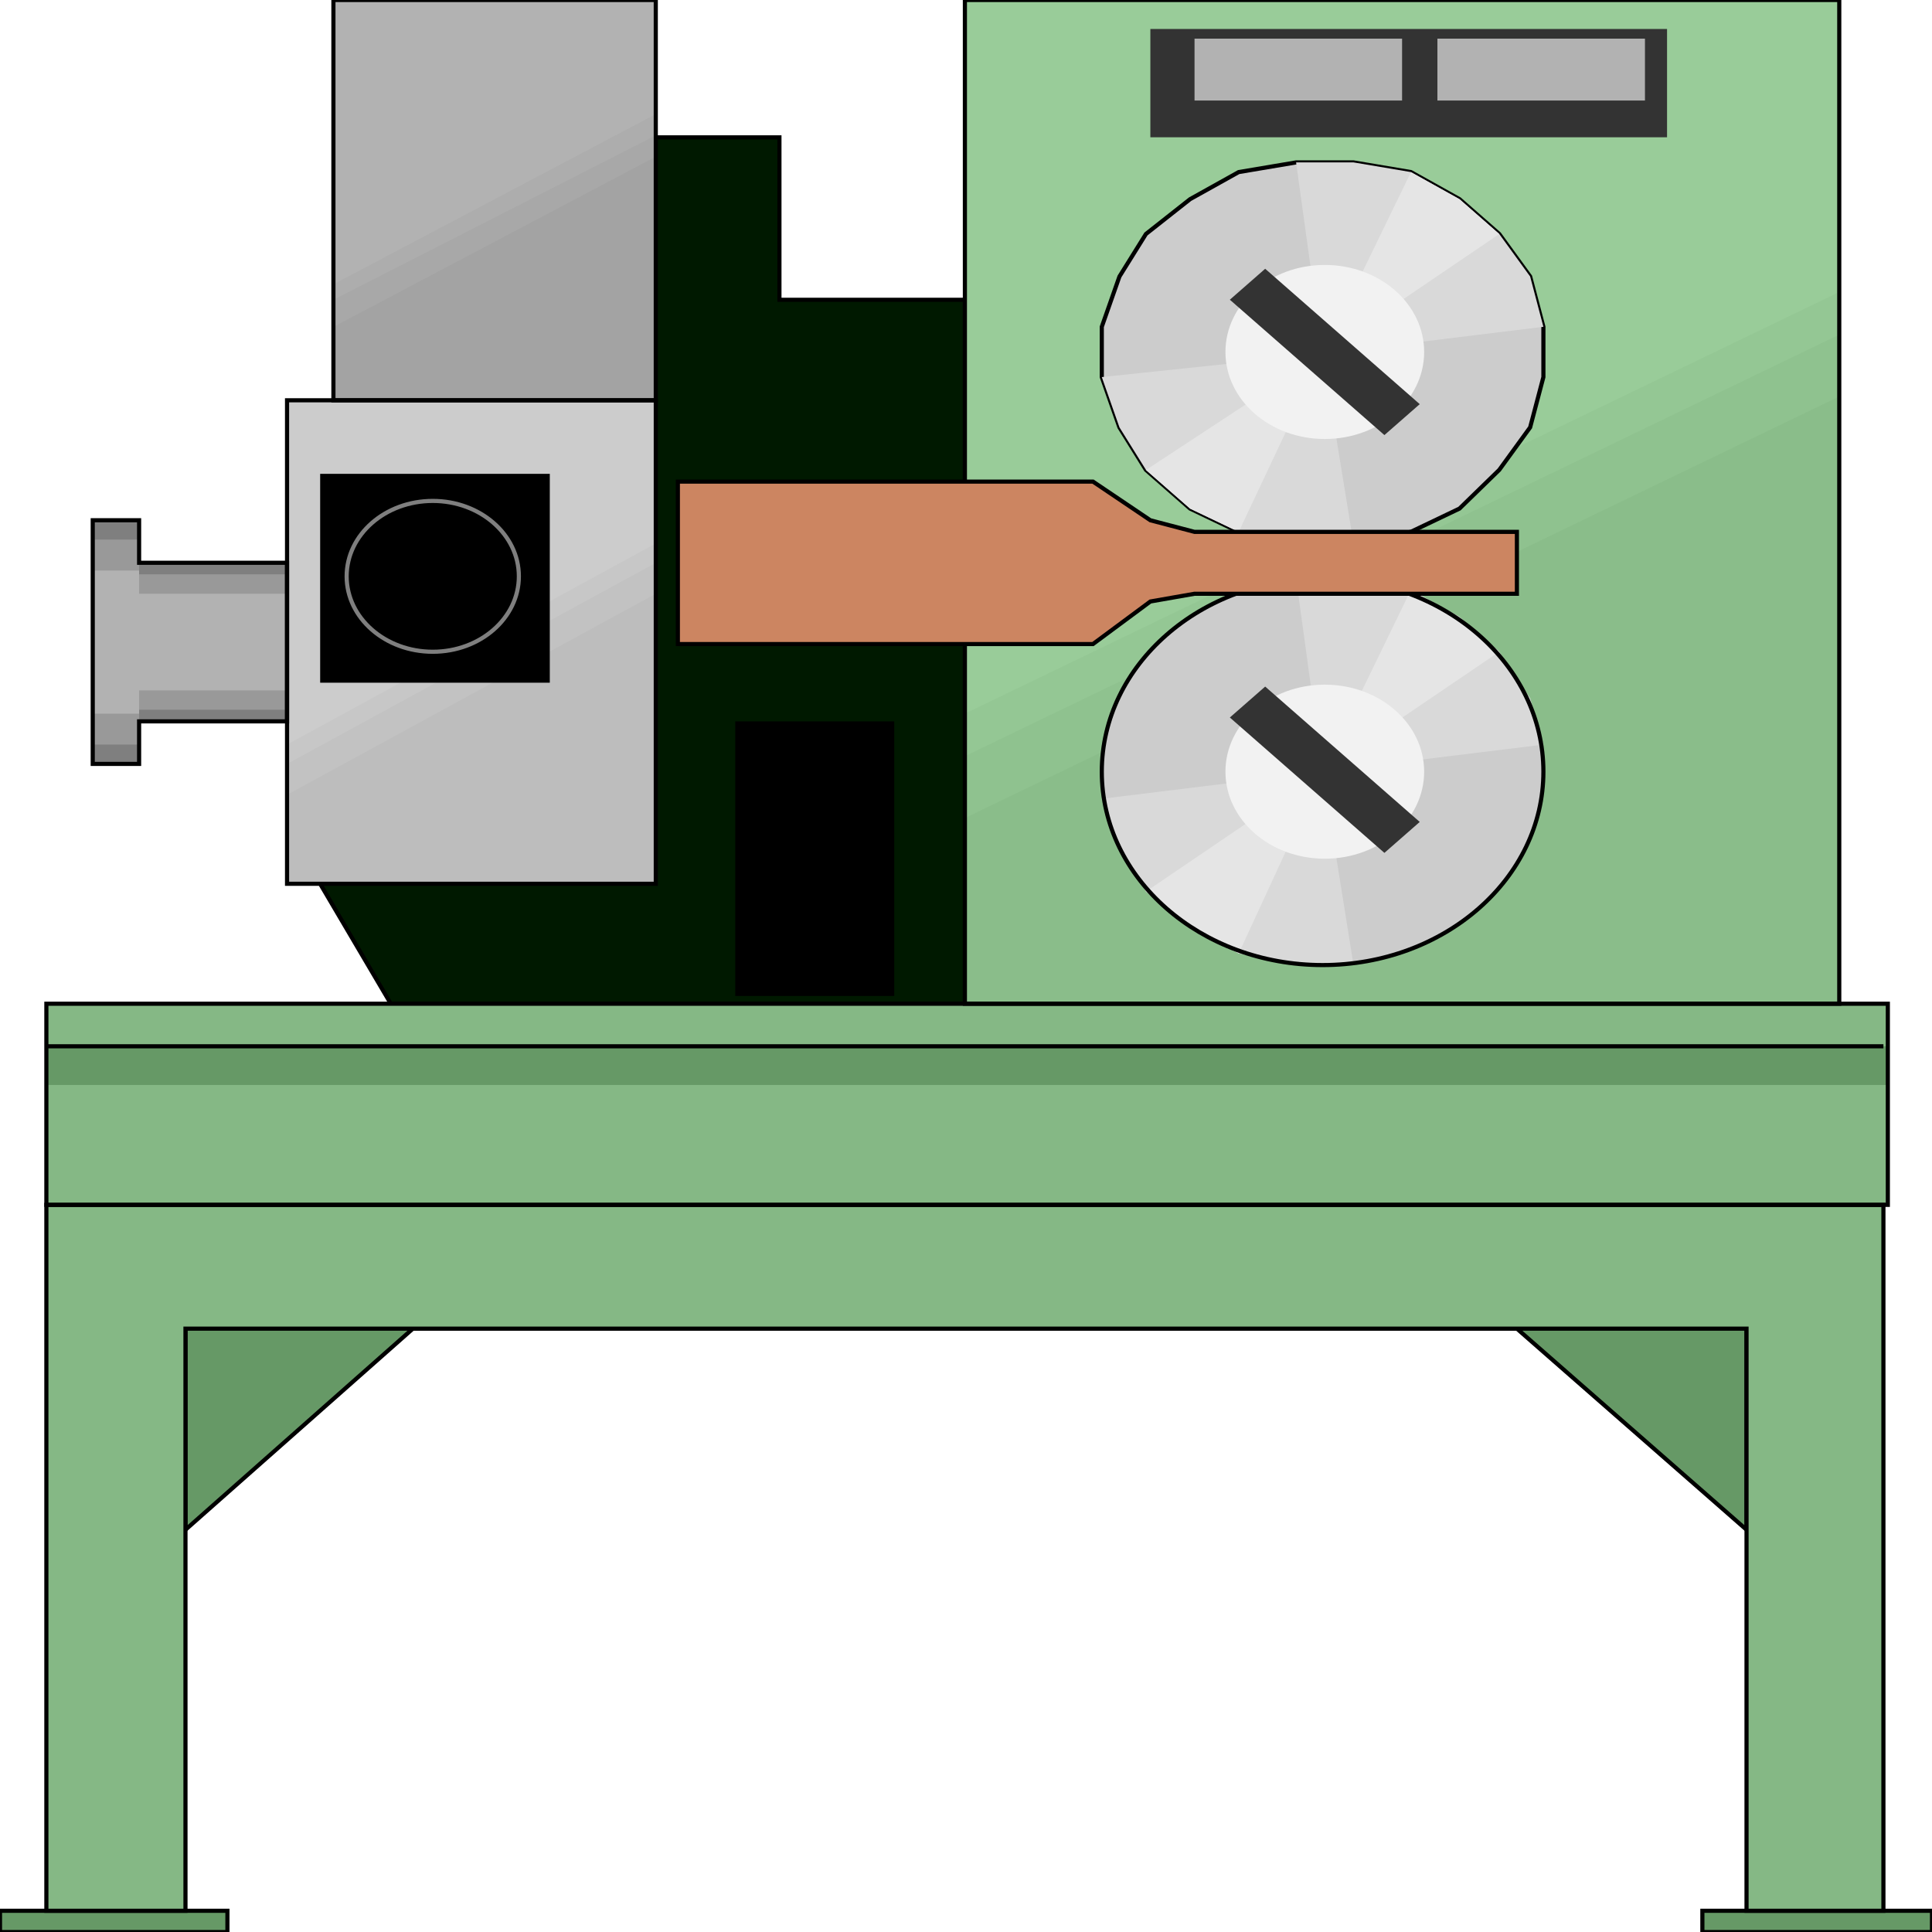 <svg width="150" height="150" viewBox="0 0 150 150" fill="none" xmlns="http://www.w3.org/2000/svg">
<g clip-path="url(#clip0_2109_205703)">
<path d="M14.4 118.77L32.057 103.155H117.772L135.6 118.77V99.852H14.4V118.77Z" fill="#669966" stroke="black" stroke-width="0.321"/>
<path d="M0 148.352H17.657V150.003H0V148.352Z" fill="#669966" stroke="black" stroke-width="0.321"/>
<path d="M132.172 148.352H150V150.003H132.172V148.352Z" fill="#669966" stroke="black" stroke-width="0.321"/>
<path d="M24.857 68.622L30.343 77.931H74.915V23.277H60.515V10.664H50.915L24.857 68.622Z" fill="#001900" stroke="black" stroke-width="0.321"/>
<path d="M3.6 77.93H146.571V93.545H3.6V77.93Z" fill="#85B885"/>
<path d="M74.914 0H142.8V77.928H74.914V0Z" fill="#99CC99"/>
<path d="M74.914 55.405L142.8 22.672V77.927H74.914V55.405Z" fill="#94C794"/>
<path d="M74.914 58.709L142.8 25.977V77.928H74.914V58.709Z" fill="#8FC28F"/>
<path d="M74.914 63.514L142.8 30.781V77.928H74.914V63.514Z" fill="#8ABD8A"/>
<path d="M74.914 0H142.8V77.928H74.914V0Z" stroke="black" stroke-width="0.321"/>
<path d="M3.6 93.547H146.228V148.352H135.6V103.156H14.4V148.352H3.6V93.547Z" fill="#85B885" stroke="black" stroke-width="0.321"/>
<path d="M3.6 81.234H146.571V84.237H3.6V81.234Z" fill="#669966"/>
<path d="M102.686 74.928C112.154 74.928 119.829 68.206 119.829 59.913C119.829 51.621 112.154 44.898 102.686 44.898C93.218 44.898 85.543 51.621 85.543 59.913C85.543 68.206 93.218 74.928 102.686 74.928Z" fill="#CCCCCC"/>
<path d="M109.543 41.288L105.086 42.189H100.629L96.171 41.288L92.4 39.486L88.972 36.483L86.914 33.18L85.543 29.276V25.372L86.914 21.468L88.972 18.165L92.4 15.462L96.171 13.36L100.629 12.609H105.086L109.543 13.36L113.314 15.462L116.4 18.165L118.8 21.468L119.829 25.372V29.276L118.8 33.18L116.4 36.483L113.314 39.486L109.543 41.288Z" fill="#CCCCCC" stroke="black" stroke-width="0.321"/>
<path d="M105.086 42.189H100.629L96.171 41.288L92.4 39.486L88.972 36.483L86.914 33.18L85.543 29.276L102.686 27.474L100.629 12.609H105.086L109.543 13.36L113.314 15.462L116.4 18.165L118.8 21.468L119.829 25.372L102.686 27.474L105.086 42.189Z" fill="#D9D9D9"/>
<path d="M105.086 74.928H100.629L96.171 74.028L92.4 71.925L88.972 69.223L86.914 65.619L85.543 62.016L102.686 59.913L100.629 44.898H105.086L109.543 45.799L113.314 47.901L116.4 50.604L118.8 54.208L119.829 57.811L102.686 59.913L105.086 74.928Z" fill="#D9D9D9"/>
<path d="M96.172 41.295L92.4 39.493L88.972 36.49L102.686 27.481L109.543 13.367L113.315 15.469L116.4 18.172L102.686 27.481L96.172 41.295Z" fill="#E5E5E5"/>
<path d="M96.172 74.025L92.4 71.923L88.972 69.22L102.686 59.911L109.543 45.797L113.315 47.899L116.4 50.602L102.686 59.911L96.172 74.025Z" fill="#E5E5E5"/>
<path d="M102.857 34.084C107.117 34.084 110.571 31.059 110.571 27.327C110.571 23.595 107.117 20.57 102.857 20.57C98.596 20.57 95.143 23.595 95.143 27.327C95.143 31.059 98.596 34.084 102.857 34.084Z" fill="#F2F2F2"/>
<path d="M102.857 66.67C107.117 66.67 110.571 63.645 110.571 59.913C110.571 56.181 107.117 53.156 102.857 53.156C98.596 53.156 95.143 56.181 95.143 59.913C95.143 63.645 98.596 66.67 102.857 66.67Z" fill="#F2F2F2"/>
<path d="M98.228 20.867L110.228 31.378L107.485 33.78L95.485 23.27L98.228 20.867Z" fill="#333333"/>
<path d="M98.228 53.305L110.228 63.815L107.485 66.218L95.485 55.707L98.228 53.305Z" fill="#333333"/>
<path d="M102.686 74.928C112.154 74.928 119.829 68.206 119.829 59.913C119.829 51.621 112.154 44.898 102.686 44.898C93.218 44.898 85.543 51.621 85.543 59.913C85.543 68.206 93.218 74.928 102.686 74.928Z" stroke="black" stroke-width="0.321"/>
<path d="M3.6 81.234H146.228" stroke="black" stroke-width="0.321"/>
<path d="M89.314 2.25H129.429V10.658H89.314V2.25Z" fill="#333333"/>
<path d="M111.6 3H127.714V7.805H111.6V3Z" fill="#B2B2B2"/>
<path d="M92.743 3H108.857V7.805H92.743V3Z" fill="#B2B2B2"/>
<path d="M22.286 31.078H50.915V68.616H22.286V31.078Z" fill="#CCCCCC"/>
<path d="M22.286 57.811L50.915 42.195V68.622H22.286V57.811Z" fill="#C7C7C7"/>
<path d="M22.286 59.311L50.915 43.695V68.62H22.286V59.311Z" fill="#C2C2C2"/>
<path d="M22.286 61.709L50.915 46.094V68.616H22.286V61.709Z" fill="#BDBDBD"/>
<path d="M25.886 0H50.914V31.081H25.886V0Z" fill="#B2B2B2"/>
<path d="M25.886 22.073L50.914 8.859V31.082H25.886V22.073Z" fill="#ADADAD"/>
<path d="M25.886 23.271L50.914 10.508V31.078H25.886V23.271Z" fill="#A8A8A8"/>
<path d="M25.886 25.377L50.914 12.164V31.083H25.886V25.377Z" fill="#A3A3A3"/>
<path d="M24.857 36.789H42.686V53.005H24.857V36.789Z" fill="black"/>
<path d="M57.086 56.008H69.429V77.329H57.086V56.008Z" fill="black"/>
<path d="M33.6 50.602C37.292 50.602 40.285 47.981 40.285 44.746C40.285 41.512 37.292 38.891 33.6 38.891C29.907 38.891 26.914 41.512 26.914 44.746C26.914 47.981 29.907 50.602 33.6 50.602Z" stroke="#7F7F7F" stroke-width="0.321"/>
<path d="M7.2 40.391V59.309H10.8V56.006H22.286V43.694H10.8V40.391H7.2Z" fill="#7F7F7F"/>
<path d="M7.2 41.891V57.806H10.8V55.104H22.286V44.593H10.8V41.891H7.2Z" fill="#999999"/>
<path d="M7.2 44.297V55.408H10.8V53.606H22.286V46.099H10.8V44.297H7.2Z" fill="#B2B2B2"/>
<path d="M3.6 77.93H146.571V93.545H3.6V77.93Z" stroke="black" stroke-width="0.321"/>
<path d="M25.886 0H50.914V31.081H25.886V0Z" stroke="black" stroke-width="0.321"/>
<path d="M22.286 31.078H50.915V68.616H22.286V31.078Z" stroke="black" stroke-width="0.321"/>
<path d="M7.2 40.391V59.309H10.8V56.006H22.286V43.694H10.8V40.391H7.2Z" stroke="black" stroke-width="0.321"/>
<path d="M52.629 37.391H84.858L89.315 40.394L92.743 41.294H117.772V46.099H92.743L89.315 46.7L84.858 50.003H52.629V37.391Z" fill="#CC8561" stroke="black" stroke-width="0.321"/>
</g>
<defs>
<clipPath id="clip0_2109_205703">
<rect width="150" height="150" fill="white"/>
</clipPath>
</defs>
</svg>
